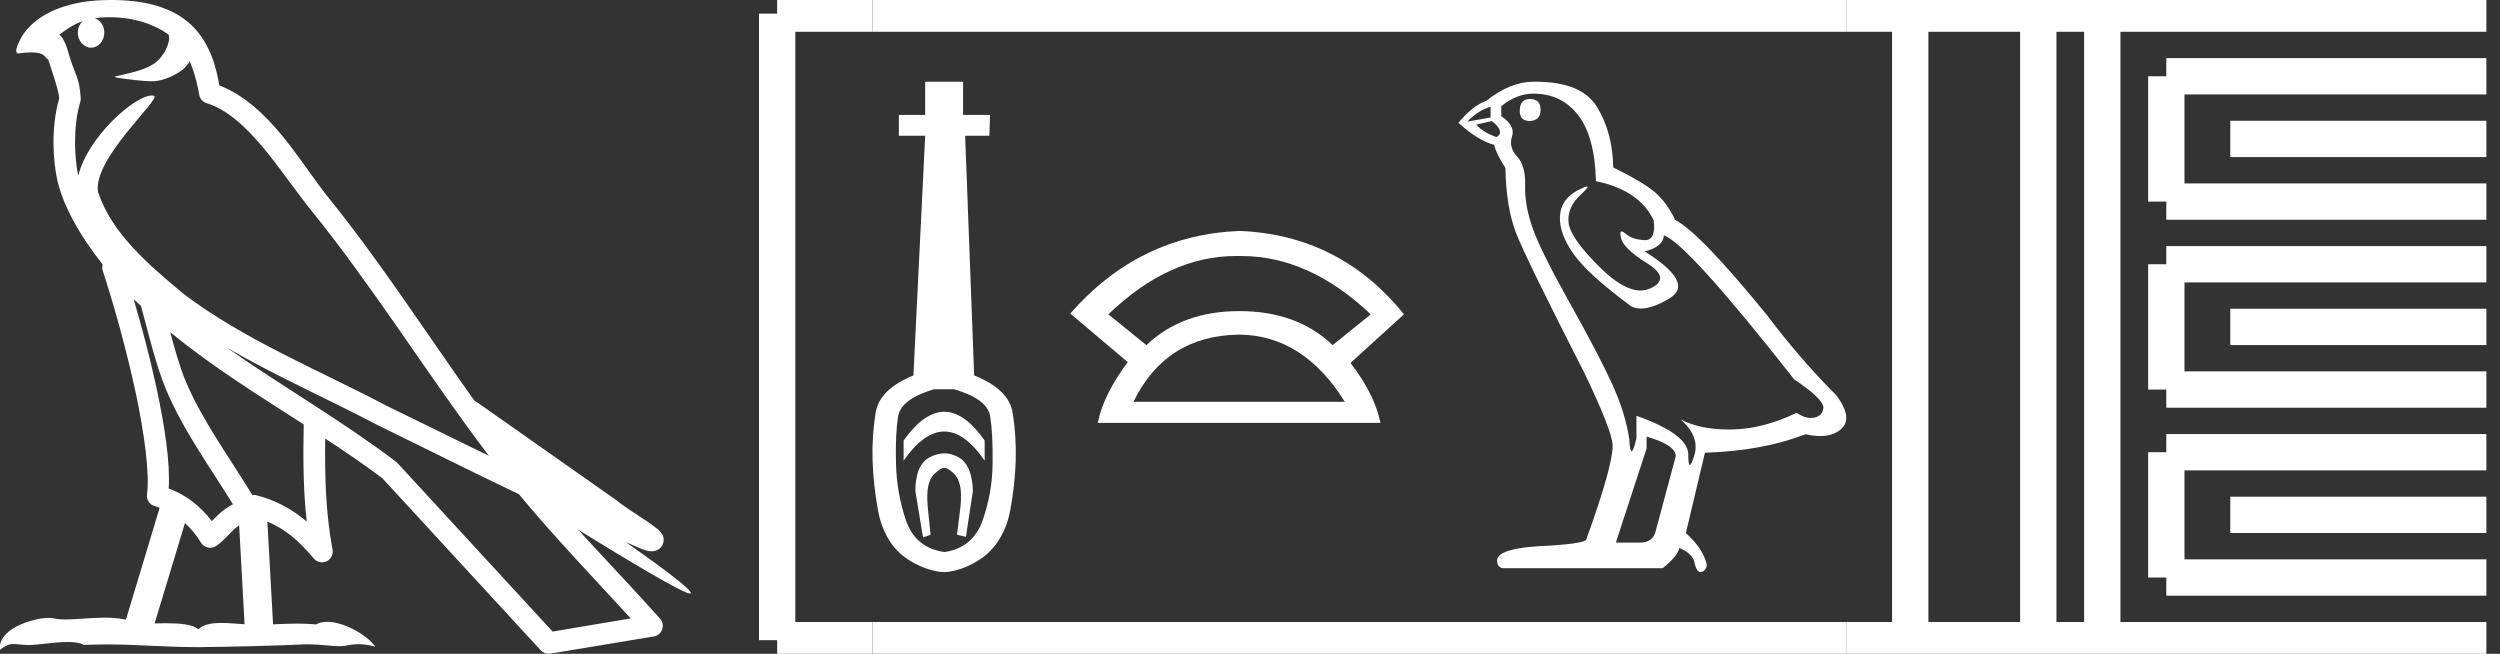 <?xml version="1.0" encoding="UTF-8" standalone="no"?>
<svg
   width="68.829"
   height="18.0"
   version="1.1"
   id="svg54"
   sodipodi:docname="neferkhau.svg"
   inkscape:version="1.1.1 (3bf5ae0d25, 2021-09-20)"
   xmlns:inkscape="http://www.inkscape.org/namespaces/inkscape"
   xmlns:sodipodi="http://sodipodi.sourceforge.net/DTD/sodipodi-0.dtd"
   xmlns="http://www.w3.org/2000/svg"
   xmlns:svg="http://www.w3.org/2000/svg">
  <rect width="100%" height="100%" fill="#333333" stroke="none"/>
  <defs
     id="defs58" />
  <sodipodi:namedview
     id="namedview56"
     pagecolor="#ffffff"
     bordercolor="#666666"
     borderopacity="1.0"
     inkscape:pageshadow="2"
     inkscape:pageopacity="0.0"
     inkscape:pagecheckerboard="0"
     showgrid="false"
     inkscape:zoom="19.977028"
     inkscape:cx="34.389499"
     inkscape:cy="8.9853204"
     inkscape:window-width="1920"
     inkscape:window-height="1001"
     inkscape:window-x="-9"
     inkscape:window-y="-9"
     inkscape:window-maximized="1"
     inkscape:current-layer="svg54" />
  <path
     d="M 3.009 0.474 C 3.703 0.474 4.257 0.675 4.644 0.953 C 4.65 1.006 4.664 1.06 4.653 1.112 C 4.603 1.361 4.458 1.59 4.257 1.743 C 3.941 1.95 3.56 2.01 3.2 2.099 C 3.11 2.109 3.181 2.13 3.231 2.139 C 3.461 2.178 3.938 2.238 4.202 2.238 C 4.221 2.238 4.238 2.237 4.254 2.237 C 4.532 2.205 4.795 2.089 5.02 1.926 C 5.099 1.859 5.167 1.776 5.225 1.69 C 5.372 2.036 5.452 2.403 5.485 2.607 C 5.503 2.717 5.581 2.806 5.687 2.84 C 6.826 3.189 7.725 4.749 8.566 5.789 C 10.296 7.926 11.766 10.315 13.459 12.549 C 12.522 12.093 11.588 11.633 10.65 11.175 C 8.729 10.164 6.728 9.359 5.045 8.085 C 5.042 8.083 5.039 8.079 5.037 8.077 C 4.067 7.269 3.074 6.417 2.698 5.284 C 2.55 4.364 4.455 2.707 4.24 2.638 C 4.222 2.632 4.2 2.629 4.176 2.629 C 3.718 2.629 2.423 3.756 2.157 4.83 C 2.154 4.816 2.146 4.799 2.143 4.785 C 2.07 4.429 1.989 3.529 2.211 2.806 C 2.221 2.772 2.224 2.737 2.222 2.702 C 2.206 2.411 2.162 2.238 2.098 2.068 C 2.035 1.899 1.959 1.724 1.838 1.303 C 1.807 1.195 1.696 0.975 1.63 0.958 C 1.816 0.82 2.005 0.677 2.275 0.583 L 2.275 0.583 C 2.196 0.659 2.143 0.769 2.143 0.897 C 2.143 1.126 2.307 1.312 2.508 1.312 C 2.709 1.312 2.872 1.126 2.872 0.897 L 2.872 0.894 C 2.871 0.71 2.763 0.558 2.617 0.504 C 2.67 0.497 2.713 0.485 2.771 0.482 C 2.852 0.476 2.932 0.474 3.009 0.474 ZM 3.68 8.237 C 3.745 8.302 3.815 8.361 3.882 8.424 C 4.096 9.204 4.294 10.065 4.574 10.729 C 5.057 11.874 5.79 12.87 6.413 13.883 C 6.261 13.965 6.129 14.058 6.029 14.152 C 5.948 14.229 5.894 14.281 5.83 14.346 C 5.521 13.939 5.124 13.623 4.644 13.449 C 4.689 12.726 4.536 11.737 4.305 10.662 C 4.126 9.831 3.904 9.003 3.68 8.237 ZM 4.686 9.145 C 5.835 10.09 7.114 10.883 8.362 11.685 C 8.344 12.595 8.344 13.463 8.446 14.36 C 8.033 14.014 7.587 13.763 7.019 13.625 C 7.015 13.624 7.012 13.624 7.009 13.624 C 6.989 13.624 6.972 13.636 6.952 13.636 C 6.303 12.573 5.569 11.577 5.115 10.502 C 4.959 10.133 4.822 9.652 4.686 9.145 ZM 5.093 14.399 C 5.256 14.552 5.405 14.728 5.533 14.94 C 5.576 15.01 5.649 15.058 5.729 15.075 C 5.749 15.079 5.77 15.081 5.79 15.081 C 5.85 15.081 5.909 15.063 5.959 15.027 C 6.175 14.871 6.307 14.703 6.436 14.581 C 6.483 14.536 6.533 14.5 6.584 14.464 L 6.733 17.186 C 6.52 17.172 6.298 17.151 6.096 17.151 C 5.832 17.151 5.601 17.187 5.463 17.323 C 5.294 17.189 4.966 17.159 4.572 17.159 C 4.471 17.159 4.366 17.161 4.257 17.163 L 5.093 14.399 ZM 6.251 9.574 L 6.251 9.574 C 7.605 10.361 9.035 10.988 10.386 11.699 C 10.388 11.7 10.39 11.701 10.392 11.702 C 11.687 12.333 12.978 12.983 14.286 13.606 C 15.27 14.795 16.338 15.901 17.364 17.026 C 16.648 17.146 15.931 17.268 15.214 17.388 C 13.792 15.842 12.369 14.299 10.947 12.753 C 10.936 12.74 10.924 12.728 10.91 12.717 C 9.411 11.58 7.758 10.635 6.251 9.574 ZM 3.076 0.0 C 2.941 0.0 2.803 0.005 2.665 0.013 C 1.58 0.084 0.792 0.539 0.523 1.157 C 0.482 1.25 0.377 1.471 0.516 1.471 C 0.53 1.471 0.547 1.468 0.568 1.463 C 0.683 1.448 0.778 1.442 0.857 1.442 C 1.275 1.442 1.237 1.615 1.327 1.637 C 1.417 1.919 1.617 2.483 1.63 2.705 C 1.386 3.566 1.477 4.468 1.566 4.903 C 1.715 5.635 2.196 6.487 2.827 7.283 C 2.813 7.338 2.809 7.394 2.827 7.449 C 3.129 8.371 3.479 9.618 3.73 10.785 C 3.981 11.953 4.123 13.062 4.047 13.608 C 4.025 13.759 4.121 13.9 4.268 13.936 C 4.313 13.947 4.352 13.967 4.395 13.981 L 3.467 17.06 C 3.273 17.018 3.072 17.005 2.874 17.005 C 2.493 17.005 2.118 17.055 1.81 17.055 C 1.685 17.055 1.57 17.047 1.47 17.023 C 1.438 17.015 1.395 17.011 1.345 17.011 C 0.909 17.011 -0.083 17.317 0.004 17.89 C 0.155 17.762 0.262 17.731 0.38 17.731 C 0.49 17.731 0.61 17.758 0.785 17.758 C 0.794 17.758 0.802 17.758 0.812 17.758 C 1.066 17.754 1.509 17.675 1.865 17.675 C 2.045 17.675 2.203 17.695 2.303 17.755 C 2.539 17.746 2.752 17.742 2.952 17.742 C 3.801 17.742 4.399 17.812 5.452 17.817 C 6.24 17.81 7.649 17.778 8.426 17.738 C 8.876 17.741 9.123 17.792 9.348 17.792 C 9.362 17.792 9.375 17.792 9.388 17.791 C 9.522 17.788 9.653 17.735 9.868 17.735 C 9.991 17.735 10.141 17.752 10.336 17.805 C 10.086 17.464 9.459 17.12 9.006 17.12 C 8.891 17.12 8.788 17.142 8.704 17.191 C 8.543 17.175 8.372 17.169 8.196 17.169 C 7.977 17.169 7.748 17.178 7.518 17.189 L 7.361 14.36 L 7.361 14.36 C 7.848 14.562 8.218 14.876 8.642 15.38 C 8.7 15.447 8.782 15.482 8.865 15.482 C 8.908 15.482 8.952 15.473 8.993 15.453 C 9.112 15.396 9.179 15.264 9.155 15.134 C 8.963 14.095 8.942 13.115 8.953 12.075 L 8.953 12.075 C 9.493 12.428 10.025 12.787 10.529 13.168 C 11.982 14.748 13.436 16.327 14.889 17.906 C 14.945 17.967 15.023 18 15.104 18 C 15.12 18 15.136 17.999 15.152 17.996 C 16.102 17.837 17.052 17.681 18.001 17.522 C 18.107 17.505 18.195 17.431 18.231 17.329 C 18.267 17.227 18.244 17.112 18.172 17.032 C 17.43 16.201 16.663 15.401 15.921 14.587 L 15.921 14.587 C 17.19 15.368 18.796 16.342 19 16.342 C 19.023 16.342 19.028 16.329 19.013 16.303 C 18.919 16.139 18.113 15.547 17.238 14.929 L 17.238 14.929 C 17.377 14.987 17.514 15.049 17.653 15.106 C 17.658 15.109 17.665 15.114 17.67 15.117 C 17.773 15.151 17.83 15.175 17.939 15.178 C 17.942 15.179 17.946 15.179 17.949 15.179 C 17.974 15.179 18.003 15.175 18.048 15.162 C 18.1 15.146 18.188 15.103 18.236 15.01 C 18.285 14.918 18.275 14.823 18.259 14.772 C 18.242 14.721 18.221 14.695 18.205 14.674 C 18.144 14.589 18.102 14.565 18.043 14.52 C 17.983 14.474 17.915 14.423 17.838 14.371 C 17.685 14.266 17.502 14.148 17.345 14.043 C 17.188 13.938 17.045 13.836 17.017 13.81 C 17.008 13.801 16.998 13.793 16.989 13.785 C 15.691 12.872 14.394 11.961 13.097 11.049 C 13.089 11.043 13.078 11.048 13.069 11.043 C 11.736 9.174 10.481 7.218 9.023 5.416 C 8.279 4.496 7.425 2.888 6.038 2.352 C 5.971 1.956 5.82 1.225 5.283 0.703 C 4.827 0.26 4.168 0.056 3.427 0.011 C 3.312 0.003 3.195 0.0 3.076 0.0 Z"
     style="fill:#ffffff;stroke:none"
     id="path2" />
  <path
     d="M 25.998 11.337 C 25.626 11.337 25.253 11.601 24.878 12.128 L 24.878 12.681 C 25.253 12.147 25.626 11.88 25.998 11.88 C 26.37 11.88 26.74 12.147 27.109 12.681 L 27.109 12.128 C 26.74 11.601 26.37 11.337 25.998 11.337 ZM 25.998 12.481 C 25.868 12.481 25.736 12.516 25.602 12.586 C 25.335 12.726 25.202 13.037 25.202 13.52 L 25.412 14.798 L 25.62 14.722 L 25.544 13.978 C 25.493 13.444 25.569 13.169 25.772 13.004 C 25.874 12.921 25.938 12.88 26 12.88 C 26.063 12.88 26.125 12.921 26.224 13.004 C 26.421 13.169 26.494 13.438 26.443 13.959 L 26.348 14.722 L 26.594 14.779 L 26.785 13.52 C 26.772 13.037 26.639 12.726 26.384 12.586 C 26.257 12.516 26.128 12.481 25.998 12.481 ZM 26.27 10.717 C 26.88 10.895 27.211 11.143 27.261 11.461 C 27.312 11.779 27.335 12.211 27.328 12.758 C 27.322 13.304 27.23 13.829 27.052 14.331 C 26.874 14.833 26.524 15.122 26.003 15.199 C 25.469 15.122 25.116 14.833 24.944 14.331 C 24.773 13.829 24.681 13.307 24.668 12.767 C 24.655 12.227 24.674 11.795 24.725 11.47 C 24.776 11.146 25.107 10.895 25.717 10.717 ZM 25.472 2.25 L 25.472 3.165 L 24.747 3.165 L 24.747 3.737 L 25.472 3.737 L 25.148 10.336 C 24.525 10.59 24.179 10.93 24.109 11.356 C 24.039 11.782 24.01 12.217 24.023 12.662 C 24.036 13.107 24.086 13.574 24.175 14.064 C 24.264 14.553 24.496 15.019 24.871 15.311 C 25.246 15.604 25.72 15.75 25.993 15.75 C 26.267 15.75 26.74 15.601 27.115 15.302 C 27.49 15.003 27.722 14.541 27.811 14.064 C 27.9 13.587 27.951 13.123 27.964 12.672 C 27.977 12.22 27.948 11.782 27.878 11.356 C 27.808 10.93 27.455 10.59 26.82 10.336 L 26.572 3.737 L 27.239 3.737 L 27.258 3.165 L 26.515 3.165 L 26.515 2.25 Z"
     style="fill:#ffffff;stroke:none"
     id="path4" />
  <path
     d="M 34.026 7.048 Q 34.076 7.048 34.126 7.049 Q 34.152 7.049 34.177 7.049 Q 36.045 7.049 37.739 8.654 L 36.69 9.502 Q 35.709 8.565 34.126 8.565 Q 32.543 8.565 31.562 9.502 L 30.514 8.654 Q 32.186 7.048 34.026 7.048 ZM 34.126 9.212 Q 35.888 9.234 37.025 11.063 L 31.205 11.063 Q 32.097 9.234 34.126 9.212 ZM 34.126 6.358 Q 31.361 6.469 29.466 8.632 L 31.049 9.97 Q 30.38 10.862 30.224 11.642 L 38.006 11.642 Q 37.85 10.862 37.181 9.992 L 38.653 8.654 Q 36.891 6.469 34.126 6.358 Z"
     style="fill:#ffffff;stroke:none"
     id="path6" />
  <path
     d="M 42.12 2.726 Q 41.841 2.726 41.841 3.054 Q 41.841 3.332 42.12 3.332 Q 42.415 3.316 42.415 3.021 Q 42.415 2.726 42.12 2.726 ZM 41.038 2.939 L 41.038 3.234 L 40.399 3.349 Q 40.694 3.037 41.038 2.939 ZM 41.071 3.332 Q 41.448 3.627 41.202 3.775 Q 40.825 3.644 40.645 3.431 L 41.071 3.332 ZM 42.218 2.578 Q 42.989 2.578 43.448 3.168 Q 43.907 3.759 43.94 4.988 Q 45.136 5.234 45.53 6.07 Q 45.594 6.612 45.286 6.612 Q 45.277 6.612 45.268 6.611 Q 44.94 6.595 44.751 6.431 Q 44.683 6.371 44.648 6.371 Q 44.586 6.371 44.628 6.554 Q 44.694 6.841 45.35 7.25 Q 46.005 7.66 45.456 7.931 Q 45.32 7.998 45.166 7.998 Q 44.699 7.998 44.071 7.382 Q 43.235 6.562 43.186 6.136 Q 43.136 5.709 43.53 5.349 Q 43.764 5.134 43.691 5.134 Q 43.641 5.134 43.448 5.234 Q 42.972 5.48 42.948 5.955 Q 42.923 6.431 43.325 6.996 Q 43.727 7.562 44.907 8.431 Q 45.028 8.494 45.18 8.494 Q 45.504 8.494 45.972 8.209 Q 46.661 7.791 45.284 6.923 Q 45.792 6.791 45.809 6.48 Q 46.448 6.693 49.399 10.447 Q 50.186 10.972 50.202 11.218 Q 50.186 11.447 49.956 11.496 Q 49.907 11.507 49.856 11.507 Q 49.67 11.507 49.464 11.365 Q 48.546 11.808 47.686 11.824 Q 47.64 11.825 47.596 11.825 Q 46.796 11.825 46.268 11.545 L 46.268 11.545 Q 46.809 12.021 46.645 12.545 Q 46.565 12.8 46.524 12.8 Q 46.481 12.8 46.481 12.513 Q 46.481 11.955 45.054 11.447 L 45.054 12.07 Q 44.97 12.423 44.921 12.423 Q 44.874 12.423 44.858 12.103 Q 44.759 11.398 44.391 10.586 Q 44.022 9.775 43.218 8.341 Q 42.415 6.906 42.194 6.275 Q 41.972 5.644 41.989 5.103 Q 42.005 4.562 41.768 4.308 Q 41.53 4.054 41.628 3.759 Q 41.727 3.463 41.333 3.201 L 41.333 2.923 Q 41.759 2.578 42.218 2.578 ZM 45.333 12.021 Q 46.136 12.25 46.136 12.562 L 45.595 14.578 Q 45.53 14.939 45.153 14.939 L 44.497 14.939 L 44.497 14.906 L 45.333 12.349 L 45.333 12.021 ZM 42.278 2.25 Q 42.248 2.25 42.218 2.25 Q 41.579 2.25 40.923 2.775 Q 40.546 2.906 40.153 3.382 Q 40.694 3.873 41.136 3.988 Q 41.186 4.218 41.448 4.627 Q 41.464 5.709 41.743 6.423 Q 42.022 7.136 43.612 10.25 Q 44.399 11.89 44.399 12.267 Q 44.399 12.841 43.677 14.841 Q 43.677 14.955 42.694 15.021 Q 41.218 15.07 41.218 15.431 Q 41.218 15.644 41.415 15.644 L 45.776 15.644 Q 46.186 15.316 46.235 15.086 Q 46.628 15.25 46.661 15.529 Q 46.716 15.75 46.818 15.75 Q 46.837 15.75 46.858 15.742 Q 46.989 15.693 46.989 15.529 Q 46.874 15.086 46.415 14.677 L 46.94 12.464 Q 48.53 12.414 49.71 11.955 Q 49.929 12.005 50.111 12.005 Q 50.475 12.005 50.694 11.808 Q 51.022 11.513 50.563 10.89 Q 49.563 9.89 48.661 8.693 Q 46.809 6.414 46.12 6.054 Q 45.891 5.578 45.571 5.3 Q 45.251 5.021 44.415 4.611 Q 44.399 3.644 43.964 2.939 Q 43.54 2.25 42.278 2.25 Z"
     style="fill:#ffffff;stroke:none"
     id="path8" />
  <path
     d="M 21.396 0.375 L 21.396 17.625 "
     style="fill:none;stroke:#ffffff;stroke-width:1"
     id="path10" />
  <path
     d="M 21.396 0.375 L 24.021 0.375 "
     style="fill:none;stroke:#ffffff;stroke-width:1"
     id="path12" />
  <path
     d="M 21.396 17.625 L 24.021 17.625 "
     style="fill:none;stroke:#ffffff;stroke-width:1"
     id="path14" />
  <path
     d="M 24.021 0.375 L 50.829 0.375 "
     style="fill:none;stroke:#ffffff;stroke-width:1"
     id="path16" />
  <path
     d="M 24.021 17.625 L 50.829 17.625 "
     style="fill:none;stroke:#ffffff;stroke-width:1"
     id="path18" />
  <path
     d="M 50.829 0.375 L 68.454 0.375 "
     style="fill:none;stroke:#ffffff;stroke-width:1"
     id="path20" />
  <path
     d="M 50.829 17.625 L 68.454 17.625 "
     style="fill:none;stroke:#ffffff;stroke-width:1"
     id="path22" />
  <path
     d="M 52.592 0.375 L 52.592 17.625 "
     style="fill:none;stroke:#ffffff;stroke-width:1"
     id="path24" />
  <path
     d="M 56.117 0.375 L 56.117 17.625 "
     style="fill:none;stroke:#ffffff;stroke-width:1"
     id="path26" />
  <path
     d="M 57.879 0.375 L 57.879 17.625 "
     style="fill:none;stroke:#ffffff;stroke-width:1"
     id="path28" />
  <path
     d="M 59.642 2.1 L 68.454 2.1 "
     style="fill:none;stroke:#ffffff;stroke-width:1"
     id="path30" />
  <path
     d="M 59.642 5.55 L 68.454 5.55 "
     style="fill:none;stroke:#ffffff;stroke-width:1"
     id="path32" />
  <path
     d="M 59.642 2.1 L 59.642 5.55 "
     style="fill:none;stroke:#ffffff;stroke-width:1"
     id="path34" />
  <path
     d="M 61.404 3.825 L 68.454 3.825 "
     style="fill:none;stroke:#ffffff;stroke-width:1"
     id="path36" />
  <path
     d="M 59.642 7.275 L 68.454 7.275 "
     style="fill:none;stroke:#ffffff;stroke-width:1"
     id="path38" />
  <path
     d="M 59.642 10.725 L 68.454 10.725 "
     style="fill:none;stroke:#ffffff;stroke-width:1"
     id="path40" />
  <path
     d="M 59.642 7.275 L 59.642 10.725 "
     style="fill:none;stroke:#ffffff;stroke-width:1"
     id="path42" />
  <path
     d="M 61.404 9 L 68.454 9 "
     style="fill:none;stroke:#ffffff;stroke-width:1"
     id="path44" />
  <path
     d="M 59.642 12.45 L 68.454 12.45 "
     style="fill:none;stroke:#ffffff;stroke-width:1"
     id="path46" />
  <path
     d="M 59.642 15.9 L 68.454 15.9 "
     style="fill:none;stroke:#ffffff;stroke-width:1"
     id="path48" />
  <path
     d="M 59.642 12.45 L 59.642 15.9 "
     style="fill:none;stroke:#ffffff;stroke-width:1"
     id="path50" />
  <path
     d="M 61.404 14.175 L 68.454 14.175 "
     style="fill:none;stroke:#ffffff;stroke-width:1"
     id="path52" />
</svg>
